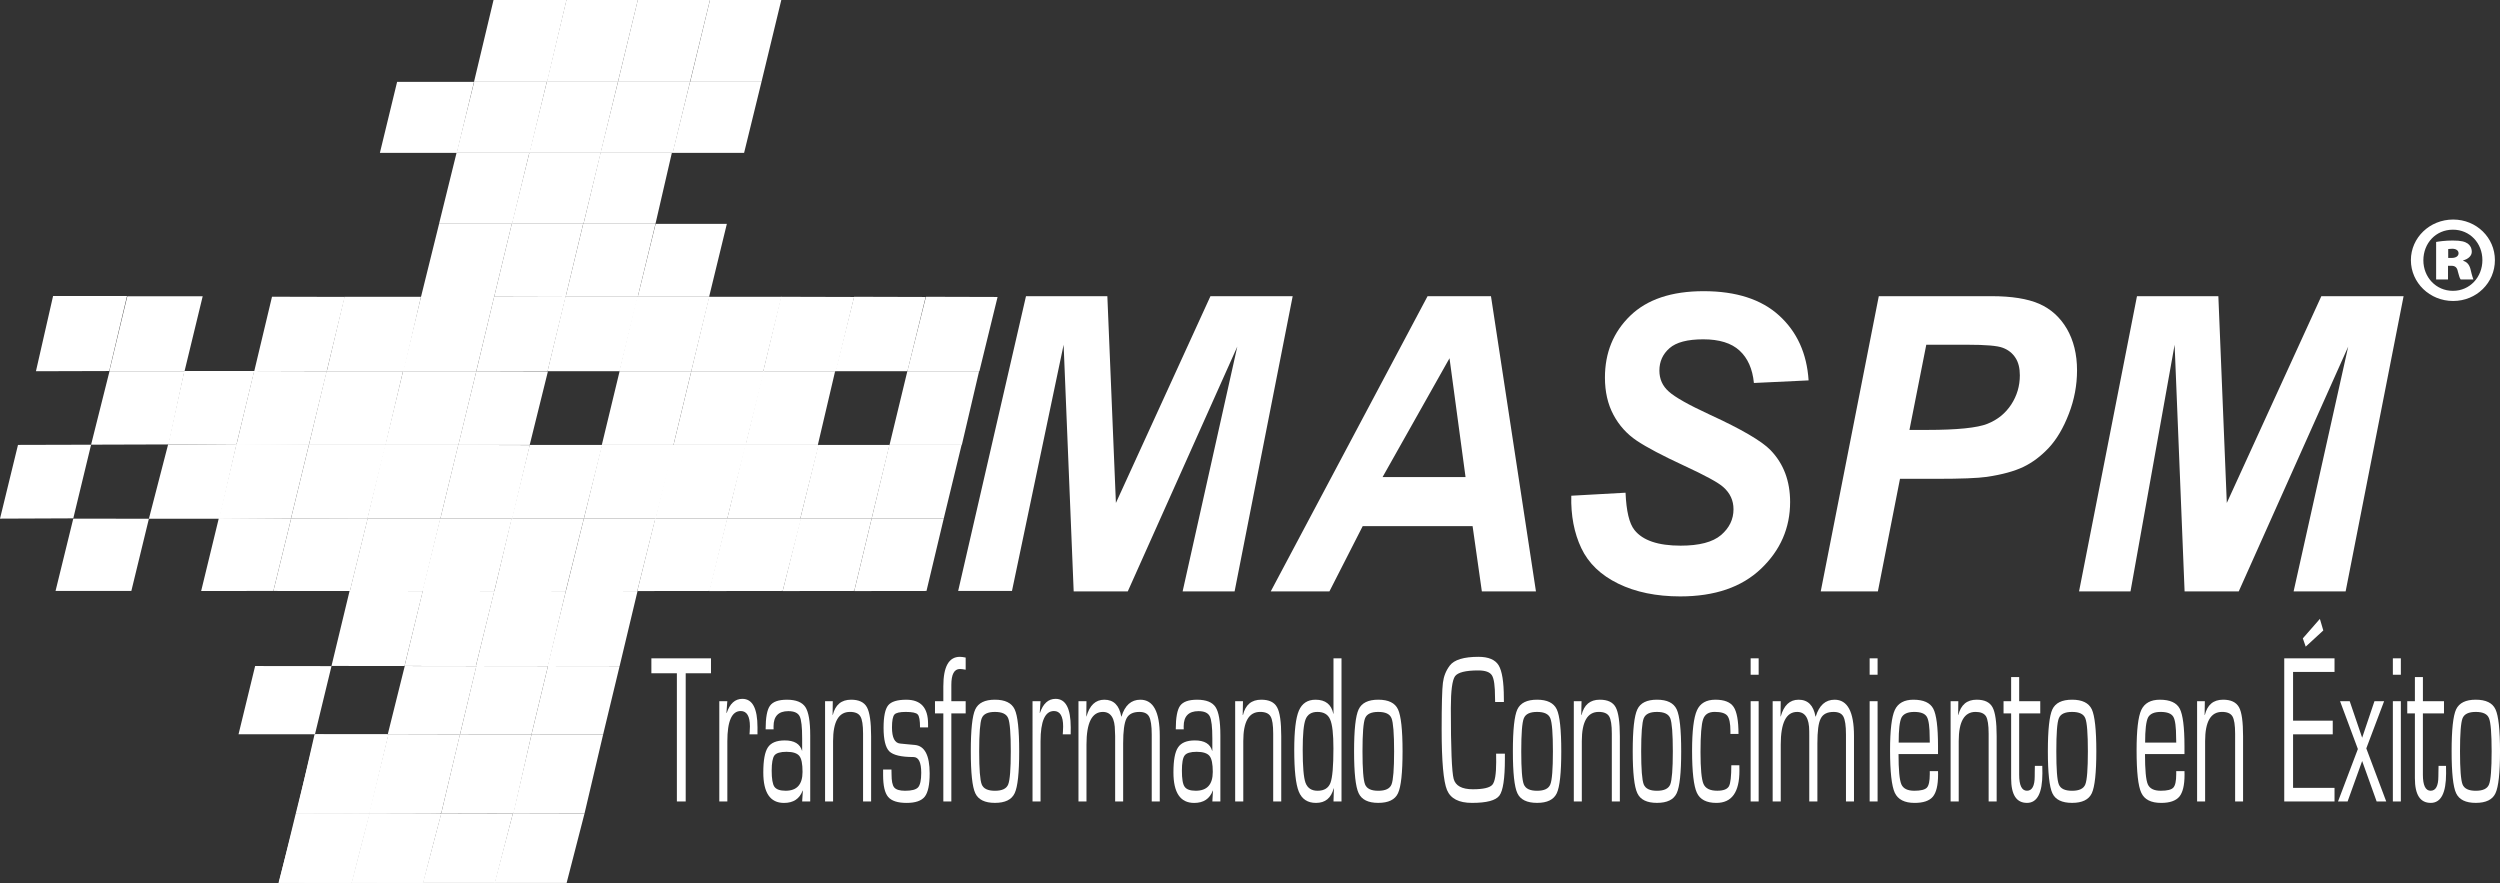 <?xml version="1.0" encoding="utf-8"?>
<!-- Generator: Adobe Illustrator 16.0.0, SVG Export Plug-In . SVG Version: 6.00 Build 0)  -->
<!DOCTYPE svg PUBLIC "-//W3C//DTD SVG 1.1//EN" "http://www.w3.org/Graphics/SVG/1.1/DTD/svg11.dtd">
<svg version="1.1" id="Capa_1" xmlns="http://www.w3.org/2000/svg" xmlns:xlink="http://www.w3.org/1999/xlink" x="0px" y="0px"
	 width="168.305px" height="59.446px" viewBox="0 0 168.305 59.446" style="enable-background:new 0 0 168.305 59.446;"
	 xml:space="preserve">
<rect x="0" y="0" width="168.305" height="59.446" fill="#333333" stroke="none"/>
<style type="text/css">
<![CDATA[
	.st0{fill:none;stroke:#5D5D5D;stroke-width:0.5;stroke-miterlimit:10;}
	.st1{fill:#ECB43C;}
	.st2{fill:none;stroke:#ECB43C;stroke-width:2;stroke-miterlimit:10;}
	.st3{fill:#5D5D5D;}
	.st4{fill-rule:evenodd;clip-rule:evenodd;fill:#89898A;}
	.st5{fill-rule:evenodd;clip-rule:evenodd;fill:#ECB43C;}
	.st6{fill:#FFFFFF;}
	.st7{fill-rule:evenodd;clip-rule:evenodd;fill:#5D5D5D;}
	.st8{fill:none;stroke:#5D5D5D;stroke-miterlimit:10;}
	.st9{fill-rule:evenodd;clip-rule:evenodd;fill:#FFFFFF;}
	.st10{fill-rule:evenodd;clip-rule:evenodd;fill:none;stroke:#89898A;stroke-miterlimit:10;}
	.st11{fill-rule:evenodd;clip-rule:evenodd;fill:none;stroke:#5D5D5D;stroke-miterlimit:10;}
]]>
</style>
<g>
	<g>
		<path class="st6" d="M167.962,17.512c0,1.525-1.238,2.751-2.812,2.751s-2.844-1.226-2.844-2.751c0-1.51,1.27-2.732,2.844-2.732
			S167.962,16.002,167.962,17.512z M163.146,17.529c0,1.125,0.842,2.051,1.99,2.051c1.143,0,1.984-0.926,1.984-2.068
			c0-1.145-0.842-2.049-1.984-2.049C163.987,15.463,163.146,16.367,163.146,17.529z M164.804,18.816h-0.799v-2.527
			c0.176-0.033,0.605-0.097,1.113-0.097c0.587,0,0.829,0.079,1.015,0.205c0.158,0.112,0.272,0.303,0.272,0.556
			c0,0.258-0.221,0.479-0.574,0.576v0.031c0.271,0.078,0.434,0.285,0.51,0.651c0.082,0.364,0.145,0.511,0.174,0.604h-0.857
			c-0.08-0.094-0.125-0.32-0.191-0.541c-0.047-0.256-0.176-0.381-0.428-0.381h-0.234V18.816z M164.817,17.366h0.221
			c0.301,0,0.477-0.124,0.477-0.315c0-0.193-0.176-0.305-0.426-0.305c-0.115,0-0.209,0.021-0.271,0.021V17.366z"/>
	</g>
	<g>
		<path class="st6" d="M46.163,45.326v8.631h-0.594v-8.631h-1.717V44.32h4.013v1.006H46.163z"/>
		<path class="st6" d="M48.423,47.206h0.541l-0.058,0.776l0.017,0.021c0.209-0.635,0.562-0.955,1.053-0.955
			c0.684,0,1.02,0.641,1.02,1.922l-0.001,0.466h-0.536l0.012-0.172c0.008-0.176,0.015-0.298,0.015-0.357
			c0-0.691-0.208-1.039-0.618-1.039c-0.602,0-0.902,0.681-0.902,2.044v4.045h-0.541V47.206z"/>
		<path class="st6" d="M52.08,49.099h-0.536c0-0.788,0.096-1.315,0.291-1.584c0.195-0.274,0.572-0.409,1.143-0.409
			c0.607,0,1.025,0.165,1.245,0.499c0.214,0.333,0.323,0.965,0.323,1.894v4.459h-0.543l0.047-0.729l-0.013-0.008
			c-0.208,0.557-0.624,0.833-1.257,0.833c-0.931,0-1.393-0.684-1.393-2.055c0-0.814,0.102-1.375,0.309-1.685
			c0.209-0.314,0.586-0.468,1.135-0.468c0.646,0,1.03,0.235,1.164,0.699l0.008-0.008v-0.818c0-0.772-0.053-1.273-0.17-1.5
			c-0.117-0.23-0.371-0.344-0.761-0.344c-0.666,0-0.995,0.344-0.995,1.024C52.077,48.931,52.077,48.998,52.08,49.099z
			 M52.948,50.613c-0.413,0-0.686,0.082-0.811,0.242c-0.121,0.159-0.186,0.506-0.186,1.031c0,0.545,0.064,0.908,0.183,1.08
			c0.126,0.178,0.376,0.268,0.757,0.268c0.762,0,1.137-0.424,1.137-1.27c0-0.533-0.068-0.893-0.217-1.074
			C53.663,50.707,53.378,50.613,52.948,50.613z"/>
		<path class="st6" d="M55.546,47.206h0.518l-0.012,0.915l0.012,0.021c0.165-0.691,0.578-1.037,1.23-1.037
			c0.525,0,0.884,0.166,1.07,0.51c0.184,0.336,0.281,0.987,0.281,1.949v4.393h-0.542V49.65v-0.26c0-0.578-0.058-0.965-0.185-1.165
			c-0.119-0.199-0.352-0.298-0.698-0.298c-0.757,0-1.136,0.65-1.136,1.967v4.062h-0.539V47.206z"/>
		<path class="st6" d="M62.478,48.971h-0.54c0-0.469-0.05-0.765-0.158-0.874c-0.102-0.114-0.371-0.169-0.804-0.169
			c-0.398,0-0.658,0.057-0.762,0.177c-0.106,0.121-0.164,0.408-0.164,0.866c0,0.689,0.186,1.053,0.547,1.086l0.438,0.043l0.55,0.051
			c0.667,0.059,1.002,0.699,1.002,1.918c0,0.758-0.11,1.281-0.329,1.562c-0.221,0.28-0.626,0.422-1.219,0.422
			c-0.604,0-1.018-0.134-1.245-0.4c-0.231-0.271-0.341-0.762-0.341-1.477v-0.368h0.562l0.006,0.32c0,0.442,0.055,0.737,0.182,0.888
			c0.123,0.146,0.37,0.219,0.73,0.219c0.443,0,0.736-0.076,0.877-0.233c0.137-0.154,0.209-0.479,0.209-0.974
			c0-0.712-0.175-1.064-0.529-1.064c-0.82,0-1.357-0.128-1.621-0.383c-0.253-0.253-0.385-0.783-0.385-1.582
			c0-0.759,0.105-1.264,0.31-1.516c0.203-0.25,0.613-0.377,1.22-0.377c0.979,0,1.465,0.537,1.465,1.621V48.971z"/>
		<path class="st6" d="M63.507,53.957v-5.931h-0.562v-0.82h0.562v-1.004c0-1.321,0.371-1.983,1.113-1.983
			c0.111,0,0.239,0.018,0.391,0.05v0.817c-0.172-0.033-0.307-0.048-0.384-0.048c-0.39,0-0.581,0.358-0.581,1.073v1.095h0.965v0.82
			h-0.965v5.931H63.507z"/>
		<path class="st6" d="M66.979,47.105c0.683,0,1.127,0.217,1.33,0.65c0.205,0.432,0.305,1.374,0.305,2.824
			c0,1.449-0.1,2.393-0.305,2.823c-0.203,0.435-0.647,0.649-1.33,0.649c-0.676,0-1.119-0.215-1.321-0.649
			c-0.203-0.431-0.302-1.374-0.302-2.823c0-1.45,0.099-2.393,0.302-2.824C65.86,47.322,66.304,47.105,66.979,47.105z M66.979,47.928
			c-0.476,0-0.774,0.139-0.887,0.428c-0.113,0.283-0.172,1.025-0.172,2.225c0,1.201,0.059,1.941,0.172,2.227
			c0.112,0.288,0.411,0.428,0.887,0.428c0.484,0,0.781-0.14,0.895-0.428c0.115-0.285,0.174-1.025,0.174-2.227
			c0-1.199-0.059-1.941-0.174-2.225C67.761,48.066,67.464,47.928,66.979,47.928z"/>
		<path class="st6" d="M69.51,47.206h0.54l-0.053,0.776l0.013,0.021c0.212-0.635,0.563-0.955,1.054-0.955
			c0.683,0,1.02,0.641,1.02,1.922l-0.004,0.466h-0.533l0.012-0.172c0.008-0.176,0.014-0.298,0.014-0.357
			c0-0.691-0.207-1.039-0.617-1.039c-0.602,0-0.904,0.681-0.904,2.044v4.045h-0.54V47.206z"/>
		<path class="st6" d="M72.604,47.206h0.539l-0.01,1.017l0.01,0.017c0.211-0.757,0.608-1.134,1.205-1.134
			c0.625,0,1.006,0.377,1.138,1.134h0.015c0.23-0.757,0.653-1.134,1.27-1.134c0.87,0,1.307,0.811,1.307,2.438v4.414h-0.541v-4.508
			c0-0.594-0.062-0.994-0.178-1.21c-0.115-0.208-0.33-0.312-0.652-0.312c-0.426,0-0.72,0.146-0.869,0.441
			c-0.15,0.291-0.225,0.852-0.225,1.678v3.91h-0.539v-4.414l-0.013-0.315c0-0.868-0.27-1.3-0.815-1.3
			c-0.734,0-1.102,0.727-1.102,2.193v3.836h-0.539V47.206z"/>
		<path class="st6" d="M79.691,49.099h-0.536c0-0.788,0.099-1.315,0.291-1.584c0.198-0.274,0.574-0.409,1.143-0.409
			c0.611,0,1.029,0.165,1.246,0.499c0.217,0.333,0.323,0.965,0.323,1.894v4.459h-0.54l0.041-0.729l-0.011-0.008
			c-0.205,0.557-0.624,0.833-1.255,0.833c-0.93,0-1.395-0.684-1.395-2.055c0-0.814,0.1-1.375,0.312-1.685
			c0.211-0.314,0.583-0.468,1.132-0.468c0.646,0,1.036,0.235,1.16,0.699l0.015-0.008v-0.818c0-0.772-0.057-1.273-0.175-1.5
			c-0.118-0.23-0.371-0.344-0.757-0.344c-0.666,0-0.998,0.344-0.998,1.024C79.688,48.931,79.691,48.998,79.691,49.099z
			 M80.562,50.613c-0.415,0-0.685,0.082-0.806,0.242c-0.128,0.159-0.188,0.506-0.188,1.031c0,0.545,0.058,0.908,0.184,1.08
			c0.123,0.178,0.369,0.268,0.75,0.268c0.766,0,1.145-0.424,1.145-1.27c0-0.533-0.072-0.893-0.221-1.074
			C81.277,50.707,80.985,50.613,80.562,50.613z"/>
		<path class="st6" d="M83.155,47.206h0.525l-0.019,0.915l0.019,0.021c0.159-0.691,0.572-1.037,1.226-1.037
			c0.528,0,0.883,0.166,1.069,0.51c0.188,0.336,0.281,0.987,0.281,1.949v4.393h-0.542V49.65v-0.26c0-0.578-0.058-0.965-0.181-1.165
			c-0.119-0.199-0.352-0.298-0.699-0.298c-0.756,0-1.134,0.65-1.134,1.967v4.062h-0.546V47.206z"/>
		<path class="st6" d="M90.313,44.32v9.637h-0.539l0.027-0.878l-0.015-0.005c-0.171,0.655-0.567,0.979-1.187,0.979
			c-0.567,0-0.953-0.252-1.161-0.758c-0.205-0.5-0.307-1.44-0.307-2.814c0-1.264,0.102-2.145,0.312-2.639
			c0.21-0.487,0.582-0.736,1.121-0.736c0.668,0,1.07,0.317,1.199,0.954l0.01-0.011V44.32H90.313z M88.691,47.928
			c-0.398,0-0.665,0.166-0.797,0.502c-0.131,0.338-0.193,1.018-0.193,2.045c0,1.131,0.062,1.871,0.19,2.226
			c0.135,0.354,0.401,0.534,0.812,0.534c0.445,0,0.731-0.18,0.867-0.534c0.134-0.354,0.199-1.128,0.199-2.317
			c0-0.967-0.072-1.615-0.223-1.953C89.401,48.094,89.116,47.928,88.691,47.928z"/>
		<path class="st6" d="M92.787,47.105c0.685,0,1.128,0.217,1.329,0.65c0.202,0.432,0.307,1.374,0.307,2.824
			c0,1.449-0.104,2.393-0.307,2.823c-0.201,0.435-0.645,0.649-1.329,0.649c-0.677,0-1.115-0.215-1.32-0.649
			c-0.206-0.431-0.308-1.374-0.308-2.823c0-1.45,0.102-2.393,0.308-2.824C91.672,47.322,92.11,47.105,92.787,47.105z M92.787,47.928
			c-0.475,0-0.774,0.139-0.888,0.428c-0.115,0.283-0.173,1.025-0.173,2.225c0,1.201,0.058,1.941,0.173,2.227
			c0.113,0.288,0.413,0.428,0.888,0.428c0.482,0,0.78-0.14,0.894-0.428c0.113-0.285,0.173-1.025,0.173-2.227
			c0-1.199-0.06-1.941-0.173-2.225C93.567,48.066,93.27,47.928,92.787,47.928z"/>
		<path class="st6" d="M100.721,50.738h0.591v0.364c0,1.313-0.125,2.132-0.369,2.459c-0.246,0.329-0.859,0.491-1.847,0.491
			c-0.88,0-1.438-0.285-1.681-0.866c-0.239-0.575-0.36-1.933-0.36-4.065c0-1.675,0.029-2.728,0.085-3.156
			c0.053-0.43,0.202-0.814,0.461-1.156c0.297-0.393,0.945-0.59,1.934-0.59c0.67,0,1.122,0.191,1.355,0.569
			c0.232,0.384,0.352,1.118,0.352,2.213l0.004,0.26h-0.59l-0.008-0.297c0-0.776-0.067-1.272-0.207-1.495
			c-0.137-0.223-0.442-0.334-0.928-0.334c-0.85,0-1.367,0.133-1.558,0.39c-0.187,0.263-0.282,0.979-0.282,2.149
			c0,2.713,0.066,4.297,0.19,4.762c0.126,0.465,0.555,0.699,1.294,0.699c0.699,0,1.138-0.103,1.312-0.305
			c0.171-0.199,0.257-0.707,0.257-1.525L100.721,50.738z"/>
		<path class="st6" d="M103.481,47.105c0.678,0,1.118,0.217,1.324,0.65c0.202,0.432,0.303,1.374,0.303,2.824
			c0,1.449-0.101,2.393-0.303,2.823c-0.206,0.435-0.646,0.649-1.324,0.649c-0.683,0-1.125-0.215-1.328-0.649
			c-0.203-0.431-0.303-1.374-0.303-2.823c0-1.45,0.1-2.393,0.303-2.824C102.356,47.322,102.799,47.105,103.481,47.105z
			 M103.481,47.928c-0.482,0-0.775,0.139-0.893,0.428c-0.117,0.283-0.174,1.025-0.174,2.225c0,1.201,0.057,1.941,0.174,2.227
			c0.117,0.288,0.41,0.428,0.893,0.428c0.477,0,0.774-0.14,0.889-0.428c0.117-0.285,0.175-1.025,0.175-2.227
			c0-1.199-0.058-1.941-0.175-2.225C104.256,48.066,103.958,47.928,103.481,47.928z"/>
		<path class="st6" d="M105.952,47.206h0.52l-0.018,0.915l0.018,0.021c0.166-0.691,0.574-1.037,1.225-1.037
			c0.532,0,0.887,0.166,1.074,0.51c0.184,0.336,0.281,0.987,0.281,1.949v4.393h-0.541V49.65v-0.26c0-0.578-0.06-0.965-0.181-1.165
			c-0.121-0.199-0.356-0.298-0.7-0.298c-0.758,0-1.139,0.65-1.139,1.967v4.062h-0.539V47.206z"/>
		<path class="st6" d="M111.55,47.105c0.684,0,1.124,0.217,1.328,0.65c0.203,0.432,0.303,1.374,0.303,2.824
			c0,1.449-0.1,2.393-0.303,2.823c-0.204,0.435-0.645,0.649-1.328,0.649c-0.677,0-1.119-0.215-1.32-0.649
			c-0.207-0.431-0.312-1.374-0.312-2.823c0-1.45,0.104-2.393,0.312-2.824C110.431,47.322,110.873,47.105,111.55,47.105z
			 M111.55,47.928c-0.479,0-0.771,0.139-0.891,0.428c-0.113,0.283-0.172,1.025-0.172,2.225c0,1.201,0.059,1.941,0.172,2.227
			c0.119,0.288,0.412,0.428,0.891,0.428c0.48,0,0.777-0.14,0.896-0.428c0.111-0.285,0.172-1.025,0.172-2.227
			c0-1.199-0.061-1.941-0.172-2.225C112.327,48.066,112.03,47.928,111.55,47.928z"/>
		<path class="st6" d="M116.556,51.521h0.541l0.005,0.366c0,1.447-0.515,2.166-1.551,2.166c-0.665,0-1.104-0.227-1.315-0.684
			c-0.211-0.457-0.322-1.398-0.322-2.824c0-1.334,0.111-2.244,0.329-2.725c0.213-0.476,0.628-0.715,1.241-0.715
			c0.598,0,1.007,0.16,1.225,0.484c0.218,0.325,0.33,0.928,0.33,1.82h-0.543v-0.183c0-0.52-0.071-0.868-0.209-1.042
			c-0.143-0.174-0.428-0.258-0.847-0.258c-0.408,0-0.668,0.162-0.78,0.493c-0.118,0.325-0.178,1.067-0.178,2.213
			c0,1.12,0.068,1.837,0.201,2.144s0.441,0.457,0.926,0.457c0.414,0,0.672-0.1,0.787-0.301
			C116.503,52.736,116.556,52.266,116.556,51.521z"/>
		<path class="st6" d="M118.396,44.32v1.105h-0.539V44.32H118.396z M118.396,47.206v6.751h-0.539v-6.751H118.396z"/>
		<path class="st6" d="M119.338,47.206h0.544l-0.012,1.017l0.012,0.017c0.207-0.757,0.609-1.134,1.203-1.134
			c0.627,0,1.002,0.377,1.137,1.134h0.018c0.229-0.757,0.654-1.134,1.27-1.134c0.868,0,1.304,0.811,1.304,2.438v4.414h-0.54v-4.508
			c0-0.594-0.059-0.994-0.176-1.21c-0.11-0.208-0.33-0.312-0.657-0.312c-0.426,0-0.716,0.146-0.863,0.441
			c-0.158,0.291-0.228,0.852-0.228,1.678v3.91h-0.547v-4.414l-0.002-0.315c0-0.868-0.272-1.3-0.814-1.3
			c-0.737,0-1.104,0.727-1.104,2.193v3.836h-0.544V47.206z"/>
		<path class="st6" d="M126.403,44.32v1.105h-0.535V44.32H126.403z M126.403,47.206v6.751h-0.535v-6.751H126.403z"/>
		<path class="st6" d="M129.917,51.912h0.555l0.003,0.25c0,0.703-0.119,1.192-0.351,1.473c-0.232,0.276-0.641,0.418-1.228,0.418
			c-0.676,0-1.121-0.227-1.335-0.681c-0.211-0.456-0.318-1.407-0.318-2.863c0-1.347,0.107-2.249,0.32-2.712
			c0.213-0.459,0.635-0.691,1.251-0.691c0.683,0,1.124,0.203,1.337,0.602c0.212,0.397,0.32,1.24,0.32,2.525v0.531h-2.658
			c0,1.063,0.063,1.741,0.189,2.035c0.124,0.291,0.416,0.436,0.873,0.436c0.434,0,0.715-0.07,0.847-0.209
			c0.128-0.137,0.194-0.441,0.194-0.897V51.912z M129.917,49.993l-0.006-0.313c0-0.733-0.064-1.209-0.193-1.425
			c-0.131-0.219-0.413-0.327-0.849-0.327c-0.438,0-0.723,0.129-0.856,0.379c-0.128,0.263-0.191,0.819-0.191,1.687H129.917z"/>
		<path class="st6" d="M131.32,47.206h0.518l-0.011,0.915l0.011,0.021c0.17-0.691,0.579-1.037,1.233-1.037
			c0.529,0,0.883,0.166,1.069,0.51c0.185,0.336,0.279,0.987,0.279,1.949v4.393h-0.54V49.65v-0.26c0-0.578-0.061-0.965-0.176-1.165
			c-0.127-0.199-0.362-0.298-0.701-0.298c-0.762,0-1.137,0.65-1.137,1.967v4.062h-0.546V47.206z"/>
		<path class="st6" d="M137.354,47.206v0.82h-1.42v4.129c0,0.718,0.177,1.079,0.526,1.079c0.344,0,0.521-0.322,0.521-0.967
			l0.003-0.332l0.008-0.377h0.499l0.007,0.502c0,1.326-0.346,1.992-1.035,1.992c-0.717,0-1.069-0.549-1.069-1.655v-0.242v-4.129
			h-0.511v-0.82h0.511V45.58h0.541v1.626H137.354z"/>
		<path class="st6" d="M139.497,47.105c0.68,0,1.123,0.217,1.328,0.65c0.199,0.432,0.304,1.374,0.304,2.824
			c0,1.449-0.104,2.393-0.304,2.823c-0.205,0.435-0.648,0.649-1.328,0.649c-0.682,0-1.124-0.215-1.327-0.649
			c-0.202-0.431-0.304-1.374-0.304-2.823c0-1.45,0.102-2.393,0.304-2.824C138.373,47.322,138.815,47.105,139.497,47.105z
			 M139.497,47.928c-0.482,0-0.779,0.139-0.892,0.428c-0.116,0.283-0.169,1.025-0.169,2.225c0,1.201,0.053,1.941,0.169,2.227
			c0.112,0.288,0.409,0.428,0.892,0.428c0.477,0,0.777-0.14,0.89-0.428c0.116-0.285,0.173-1.025,0.173-2.227
			c0-1.199-0.057-1.941-0.173-2.225C140.274,48.066,139.974,47.928,139.497,47.928z"/>
		<path class="st6" d="M146.509,51.912h0.555l0.004,0.25c0,0.703-0.12,1.192-0.352,1.473c-0.238,0.276-0.64,0.418-1.224,0.418
			c-0.68,0-1.128-0.227-1.336-0.681c-0.214-0.456-0.316-1.407-0.316-2.863c0-1.347,0.103-2.249,0.316-2.712
			c0.216-0.459,0.632-0.691,1.253-0.691c0.678,0,1.125,0.203,1.335,0.602c0.21,0.397,0.319,1.24,0.319,2.525v0.531h-2.657
			c0,1.063,0.062,1.741,0.188,2.035c0.127,0.291,0.415,0.436,0.873,0.436c0.434,0,0.719-0.07,0.844-0.209
			c0.131-0.137,0.197-0.441,0.197-0.897V51.912z M146.509,49.993l-0.008-0.313c0-0.733-0.061-1.209-0.189-1.425
			c-0.131-0.219-0.418-0.327-0.854-0.327c-0.438,0-0.717,0.129-0.85,0.379c-0.128,0.263-0.194,0.819-0.194,1.687H146.509z"/>
		<path class="st6" d="M147.914,47.206h0.52l-0.015,0.915l0.015,0.021c0.165-0.691,0.573-1.037,1.229-1.037
			c0.525,0,0.879,0.166,1.073,0.51c0.186,0.336,0.272,0.987,0.272,1.949v4.393h-0.535V49.65v-0.26c0-0.578-0.062-0.965-0.182-1.165
			c-0.122-0.199-0.354-0.298-0.701-0.298c-0.758,0-1.137,0.65-1.137,1.967v4.062h-0.54V47.206z"/>
		<path class="st6" d="M154.374,45.234v3.283h2.671v0.919h-2.671v3.603h2.791v0.918h-3.385V44.32h3.385v0.914H154.374z
			 M156.179,41.664l0.23,0.78l-1.184,1.089l-0.194-0.557L156.179,41.664z"/>
		<path class="st6" d="M160.503,47.206l-1.199,3.177l1.342,3.574h-0.646l-0.975-2.725l-0.98,2.725h-0.645l1.337-3.531l-1.199-3.22
			h0.649l0.838,2.46l0.828-2.46H160.503z"/>
		<path class="st6" d="M161.63,44.32v1.105h-0.538V44.32H161.63z M161.63,47.206v6.751h-0.538v-6.751H161.63z"/>
		<path class="st6" d="M164.534,47.206v0.82h-1.42v4.129c0,0.718,0.176,1.079,0.522,1.079s0.52-0.322,0.52-0.967l0.005-0.332
			l0.008-0.377h0.502l0.005,0.502c0,1.326-0.341,1.992-1.034,1.992c-0.713,0-1.066-0.549-1.066-1.655v-0.242v-4.129h-0.514v-0.82
			h0.514V45.58h0.539v1.626H164.534z"/>
		<path class="st6" d="M166.673,47.105c0.686,0,1.127,0.217,1.328,0.65c0.203,0.432,0.305,1.374,0.305,2.824
			c0,1.449-0.102,2.393-0.305,2.823c-0.201,0.435-0.643,0.649-1.328,0.649c-0.676,0-1.117-0.215-1.322-0.649
			c-0.203-0.431-0.303-1.374-0.303-2.823c0-1.45,0.1-2.393,0.303-2.824C165.556,47.322,165.997,47.105,166.673,47.105z
			 M166.673,47.928c-0.476,0-0.772,0.139-0.889,0.428c-0.113,0.283-0.171,1.025-0.171,2.225c0,1.201,0.058,1.941,0.171,2.227
			c0.116,0.288,0.413,0.428,0.889,0.428c0.484,0,0.781-0.14,0.893-0.428c0.116-0.285,0.176-1.025,0.176-2.227
			c0-1.199-0.06-1.941-0.176-2.225C167.454,48.066,167.157,47.928,166.673,47.928z"/>
	</g>
	<polygon class="st6" points="3.739,39.785 8.842,39.785 10.024,34.923 4.933,34.916 	"/>
	<polygon class="st6" points="10.024,34.923 14.779,34.923 15.914,29.952 11.318,29.92 	"/>
	<polygon class="st6" points="14.729,34.916 19.587,34.916 20.795,29.952 15.914,29.891 	"/>
	<polygon class="st6" points="13.542,39.787 18.405,39.784 19.598,34.916 14.734,34.877 	"/>
	<polygon class="st6" points="18.677,39.787 23.534,39.784 24.721,34.92 19.862,34.937 	"/>
	<polygon class="st6" points="11.318,29.92 15.914,29.952 17.118,24.978 12.403,24.978 	"/>
	<polygon class="st6" points="15.914,29.952 20.795,29.952 22,24.992 17.104,24.978 	"/>
	<polygon class="st6" points="17.118,24.982 22,24.982 23.21,19.988 18.312,19.976 	"/>
	<polygon class="st6" points="22,24.992 27.185,24.992 28.341,19.98 23.188,19.98 	"/>
	<polygon class="st6" points="20.795,29.952 25.965,29.952 27.133,24.992 21.982,24.992 	"/>
	<polygon class="st6" points="19.588,34.916 24.747,34.916 25.965,29.952 20.795,29.952 	"/>
	<polygon class="st6" points="24.726,34.916 29.648,34.916 30.856,29.952 25.915,29.952 	"/>
	<polygon class="st6" points="25.936,29.952 30.865,29.952 32.069,24.992 27.132,24.992 	"/>
	<polygon class="st6" points="27.133,24.992 32.065,24.992 33.268,19.98 28.341,19.98 	"/>
	<polygon class="st6" points="28.341,19.993 33.268,19.993 34.457,15.068 29.56,15.068 	"/>
	<polygon class="st6" points="29.557,15.068 34.482,15.068 35.635,10.292 30.735,10.292 	"/>
	<polygon class="st6" points="34.457,15.068 39.283,15.068 40.443,10.292 35.636,10.292 	"/>
	<polygon class="st6" points="33.268,19.98 38.079,19.993 39.259,15.072 34.452,15.072 	"/>
	<polygon class="st6" points="38.079,19.98 42.935,19.98 44.128,15.072 39.261,15.072 	"/>
	<polygon class="st6" points="42.935,19.98 47.739,19.98 48.933,15.072 44.14,15.072 	"/>
	<polygon class="st6" points="32.065,24.992 36.866,24.992 38.079,19.993 33.263,19.98 	"/>
	<polygon class="st6" points="30.856,29.952 35.661,29.952 36.886,25.006 32.065,24.992 	"/>
	<polygon class="st6" points="29.644,34.916 34.495,34.916 35.669,29.967 30.847,29.952 	"/>
	<polygon class="st6" points="34.454,34.916 39.306,34.916 40.548,29.952 35.661,29.952 	"/>
	<polygon class="st6" points="39.308,34.916 44.153,34.916 45.398,29.952 40.516,29.952 	"/>
	<polygon class="st6" points="44.116,34.916 48.964,34.916 50.212,29.952 45.322,29.952 	"/>
	<polygon class="st6" points="48.958,34.916 53.876,34.916 55.122,29.952 50.161,29.952 	"/>
	<polygon class="st6" points="53.876,34.916 58.68,34.916 59.885,29.952 55.091,29.952 	"/>
	<polygon class="st6" points="58.68,34.916 63.533,34.916 64.737,29.952 59.868,29.952 	"/>
	<polygon class="st6" points="36.859,24.992 41.716,24.992 42.935,19.98 38.06,19.98 	"/>
	<polygon class="st6" points="41.685,24.992 46.54,24.992 47.759,19.98 42.883,19.98 	"/>
	<polygon class="st6" points="40.516,29.952 45.342,29.952 46.54,24.992 41.713,24.992 	"/>
	<polygon class="st6" points="45.342,29.952 50.212,29.952 51.446,24.992 46.54,24.992 	"/>
	<polygon class="st6" points="50.188,29.952 55.059,29.952 56.222,24.992 51.39,24.992 	"/>
	<polygon class="st6" points="59.885,29.952 64.753,29.952 65.915,24.992 61.084,24.992 	"/>
	<polygon class="st6" points="46.534,24.992 51.39,24.992 52.612,19.98 47.735,19.98 	"/>
	<polygon class="st6" points="51.38,24.992 56.29,24.992 57.503,19.993 52.575,19.98 	"/>
	<polygon class="st6" points="56.246,24.992 61.091,24.992 62.316,19.993 57.497,19.98 	"/>
	<polygon class="st6" points="61.084,24.992 65.935,24.992 67.159,19.993 62.337,19.98 	"/>
	<polygon class="st6" points="39.283,15.068 44.128,15.068 45.23,10.292 40.425,10.292 	"/>
	<polygon class="st6" points="30.735,10.292 35.665,10.292 36.812,5.513 31.922,5.513 	"/>
	<polygon class="st6" points="35.635,10.292 40.443,10.292 41.602,5.513 36.812,5.513 	"/>
	<polygon class="st6" points="40.425,10.292 45.295,10.292 46.454,5.513 41.604,5.513 	"/>
	<polygon class="st6" points="45.276,10.292 50.094,10.292 51.265,5.513 46.454,5.513 	"/>
	<polygon class="st6" points="25.575,10.292 30.761,10.292 31.911,5.513 26.734,5.513 	"/>
	<polygon class="st6" points="31.911,5.513 36.837,5.513 38.141,-0.001 33.226,-0.001 	"/>
	<polygon class="st6" points="36.812,5.513 41.602,5.513 42.942,-0.001 38.13,-0.001 	"/>
	<polygon class="st6" points="41.602,5.513 46.454,5.513 47.796,-0.001 42.935,-0.001 	"/>
	<polygon class="st6" points="46.464,5.513 51.265,5.513 52.599,-0.001 47.796,-0.001 	"/>
	<polygon class="st6" points="18.405,39.785 23.554,39.787 24.751,34.916 19.598,34.916 	"/>
	<polygon class="st6" points="23.551,39.787 28.466,39.791 29.648,34.916 24.743,34.916 	"/>
	<polygon class="st6" points="28.431,39.787 33.282,39.791 34.454,34.916 29.626,34.916 	"/>
	<polygon class="st6" points="33.282,39.791 38.087,39.791 39.306,34.916 34.431,34.916 	"/>
	<polygon class="st6" points="38.094,39.791 42.903,39.791 44.12,34.916 39.306,34.916 	"/>
	<polygon class="st6" points="42.903,39.791 47.778,39.785 48.968,34.916 44.107,34.916 	"/>
	<polygon class="st6" points="47.735,39.791 52.693,39.785 53.935,34.916 48.942,34.916 	"/>
	<polygon class="st6" points="52.69,39.791 57.51,39.785 58.68,34.916 53.896,34.916 	"/>
	<polygon class="st6" points="57.51,39.791 62.373,39.785 63.533,34.916 58.68,34.916 	"/>
	<polygon class="st6" points="22.317,44.833 27.234,44.838 28.466,39.791 23.534,39.784 	"/>
	<polygon class="st6" points="27.236,44.833 32.038,44.838 33.282,39.791 28.458,39.784 	"/>
	<polygon class="st6" points="32.038,44.838 36.896,44.838 38.094,39.791 33.271,39.784 	"/>
	<polygon class="st6" points="36.866,44.838 41.716,44.838 42.921,39.791 38.094,39.784 	"/>
	<polygon class="st6" points="19.958,54.755 24.87,54.764 26.104,49.438 21.177,49.434 	"/>
	<polygon class="st6" points="24.837,54.766 29.705,54.752 30.97,49.438 26.142,49.427 	"/>
	<polygon class="st6" points="29.705,54.755 34.579,54.764 35.784,49.438 30.962,49.434 	"/>
	<polygon class="st6" points="34.549,54.764 39.351,54.766 40.606,49.438 35.784,49.434 	"/>
	<polygon class="st6" points="18.749,59.436 23.662,59.443 24.896,54.766 19.97,54.755 	"/>
	<polygon class="st6" points="23.669,59.436 28.468,59.443 29.715,54.766 24.887,54.755 	"/>
	<polygon class="st6" points="28.468,59.443 33.324,59.443 34.529,54.766 29.705,54.755 	"/>
	<polygon class="st6" points="33.294,59.443 38.146,59.443 39.351,54.766 34.529,54.755 	"/>
	<polygon class="st6" points="26.104,49.438 30.97,49.438 32.073,44.844 27.249,44.838 	"/>
	<polygon class="st6" points="30.97,49.438 35.784,49.438 36.89,44.844 32.065,44.838 	"/>
	<polygon class="st6" points="35.784,49.434 40.606,49.438 41.713,44.844 36.89,44.838 	"/>
	<polygon class="st6" points="19.912,54.764 24.87,54.764 26.16,49.438 21.235,49.434 	"/>
	<polygon class="st6" points="18.772,59.436 23.689,59.436 24.837,54.772 19.912,54.764 	"/>
	<polygon class="st6" points="23.689,59.436 28.495,59.436 29.636,54.772 24.87,54.764 	"/>
	<polygon class="st6" points="16.058,49.434 21.204,49.434 22.317,44.844 17.176,44.838 	"/>
	<polygon class="st6" points="7.36,24.992 12.423,24.992 13.646,19.943 8.572,19.943 	"/>
	<polygon class="st6" points="6.132,29.936 11.355,29.92 12.415,24.992 7.372,24.992 	"/>
	<polygon class="st6" points="2.42,24.992 7.354,24.978 8.55,19.929 3.573,19.929 	"/>
	<polygon class="st6" points="0.001,34.916 4.934,34.896 6.132,29.939 1.211,29.952 	"/>
	<polygon class="st6" points="75.925,39.812 72.282,39.812 71.605,23.209 68.128,39.785 64.505,39.785 69.072,19.939 74.549,19.939 
		75.125,33.86 81.49,19.939 87.026,19.939 83.116,39.812 79.617,39.812 83.298,23.332 	"/>
	<path class="st6" d="M99.138,35.422h-7.399L89.5,39.812h-3.95l10.557-19.873h4.268l3.028,19.873h-3.642L99.138,35.422z
		 M98.663,32.115l-1.079-7.998l-4.505,7.998H98.663z"/>
	<path class="st6" d="M105.782,33.373l3.653-0.203c0.052,1.238,0.249,2.074,0.601,2.512c0.557,0.703,1.594,1.053,3.105,1.053
		c1.258,0,2.166-0.238,2.725-0.715c0.558-0.481,0.837-1.057,0.837-1.736c0-0.59-0.228-1.086-0.685-1.491
		c-0.327-0.298-1.211-0.782-2.657-1.45c-1.446-0.67-2.503-1.228-3.169-1.674c-0.666-0.447-1.191-1.027-1.572-1.744
		c-0.381-0.715-0.572-1.549-0.572-2.504c0-1.674,0.564-3.061,1.702-4.164c1.14-1.104,2.788-1.654,4.944-1.654
		c2.191,0,3.887,0.549,5.086,1.643s1.863,2.549,1.979,4.363l-3.682,0.174c-0.092-0.945-0.416-1.676-0.966-2.18
		c-0.55-0.508-1.366-0.759-2.444-0.759c-1.061,0-1.817,0.198-2.272,0.597c-0.454,0.398-0.681,0.902-0.681,1.505
		c0,0.567,0.208,1.038,0.625,1.407c0.416,0.383,1.336,0.9,2.762,1.56c2.146,0.985,3.515,1.786,4.102,2.399
		c0.871,0.906,1.312,2.066,1.312,3.484c0,1.752-0.656,3.252-1.957,4.492c-1.305,1.244-3.116,1.864-5.441,1.864
		c-1.607,0-3-0.287-4.173-0.859c-1.173-0.573-2.004-1.368-2.489-2.395C105.973,35.879,105.749,34.703,105.782,33.373"/>
	<path class="st6" d="M126.423,39.812h-3.847l3.908-19.873h7.591c1.348,0,2.415,0.171,3.199,0.509
		c0.785,0.343,1.408,0.899,1.868,1.681c0.455,0.785,0.688,1.717,0.688,2.802c0,1.002-0.183,1.978-0.552,2.929
		c-0.363,0.945-0.812,1.707-1.338,2.275c-0.535,0.572-1.105,1-1.715,1.294c-0.613,0.294-1.434,0.521-2.473,0.675
		c-0.602,0.086-1.729,0.131-3.387,0.131h-2.454L126.423,39.812z M128.548,28.943h1.184c2.031,0,3.383-0.139,4.061-0.41
		c0.682-0.27,1.215-0.702,1.607-1.299c0.389-0.597,0.58-1.252,0.58-1.967c0-0.477-0.093-0.87-0.295-1.178
		c-0.198-0.309-0.479-0.533-0.844-0.672c-0.359-0.143-1.16-0.209-2.41-0.209h-2.75L128.548,28.943z"/>
	<polygon class="st6" points="150.717,39.812 147.071,39.812 146.4,23.209 143.43,39.812 139.966,39.812 143.866,19.939 
		149.344,19.939 149.913,33.86 156.278,19.939 161.815,19.939 157.913,39.812 154.411,39.812 158.087,23.332 	"/>
</g>
</svg>
